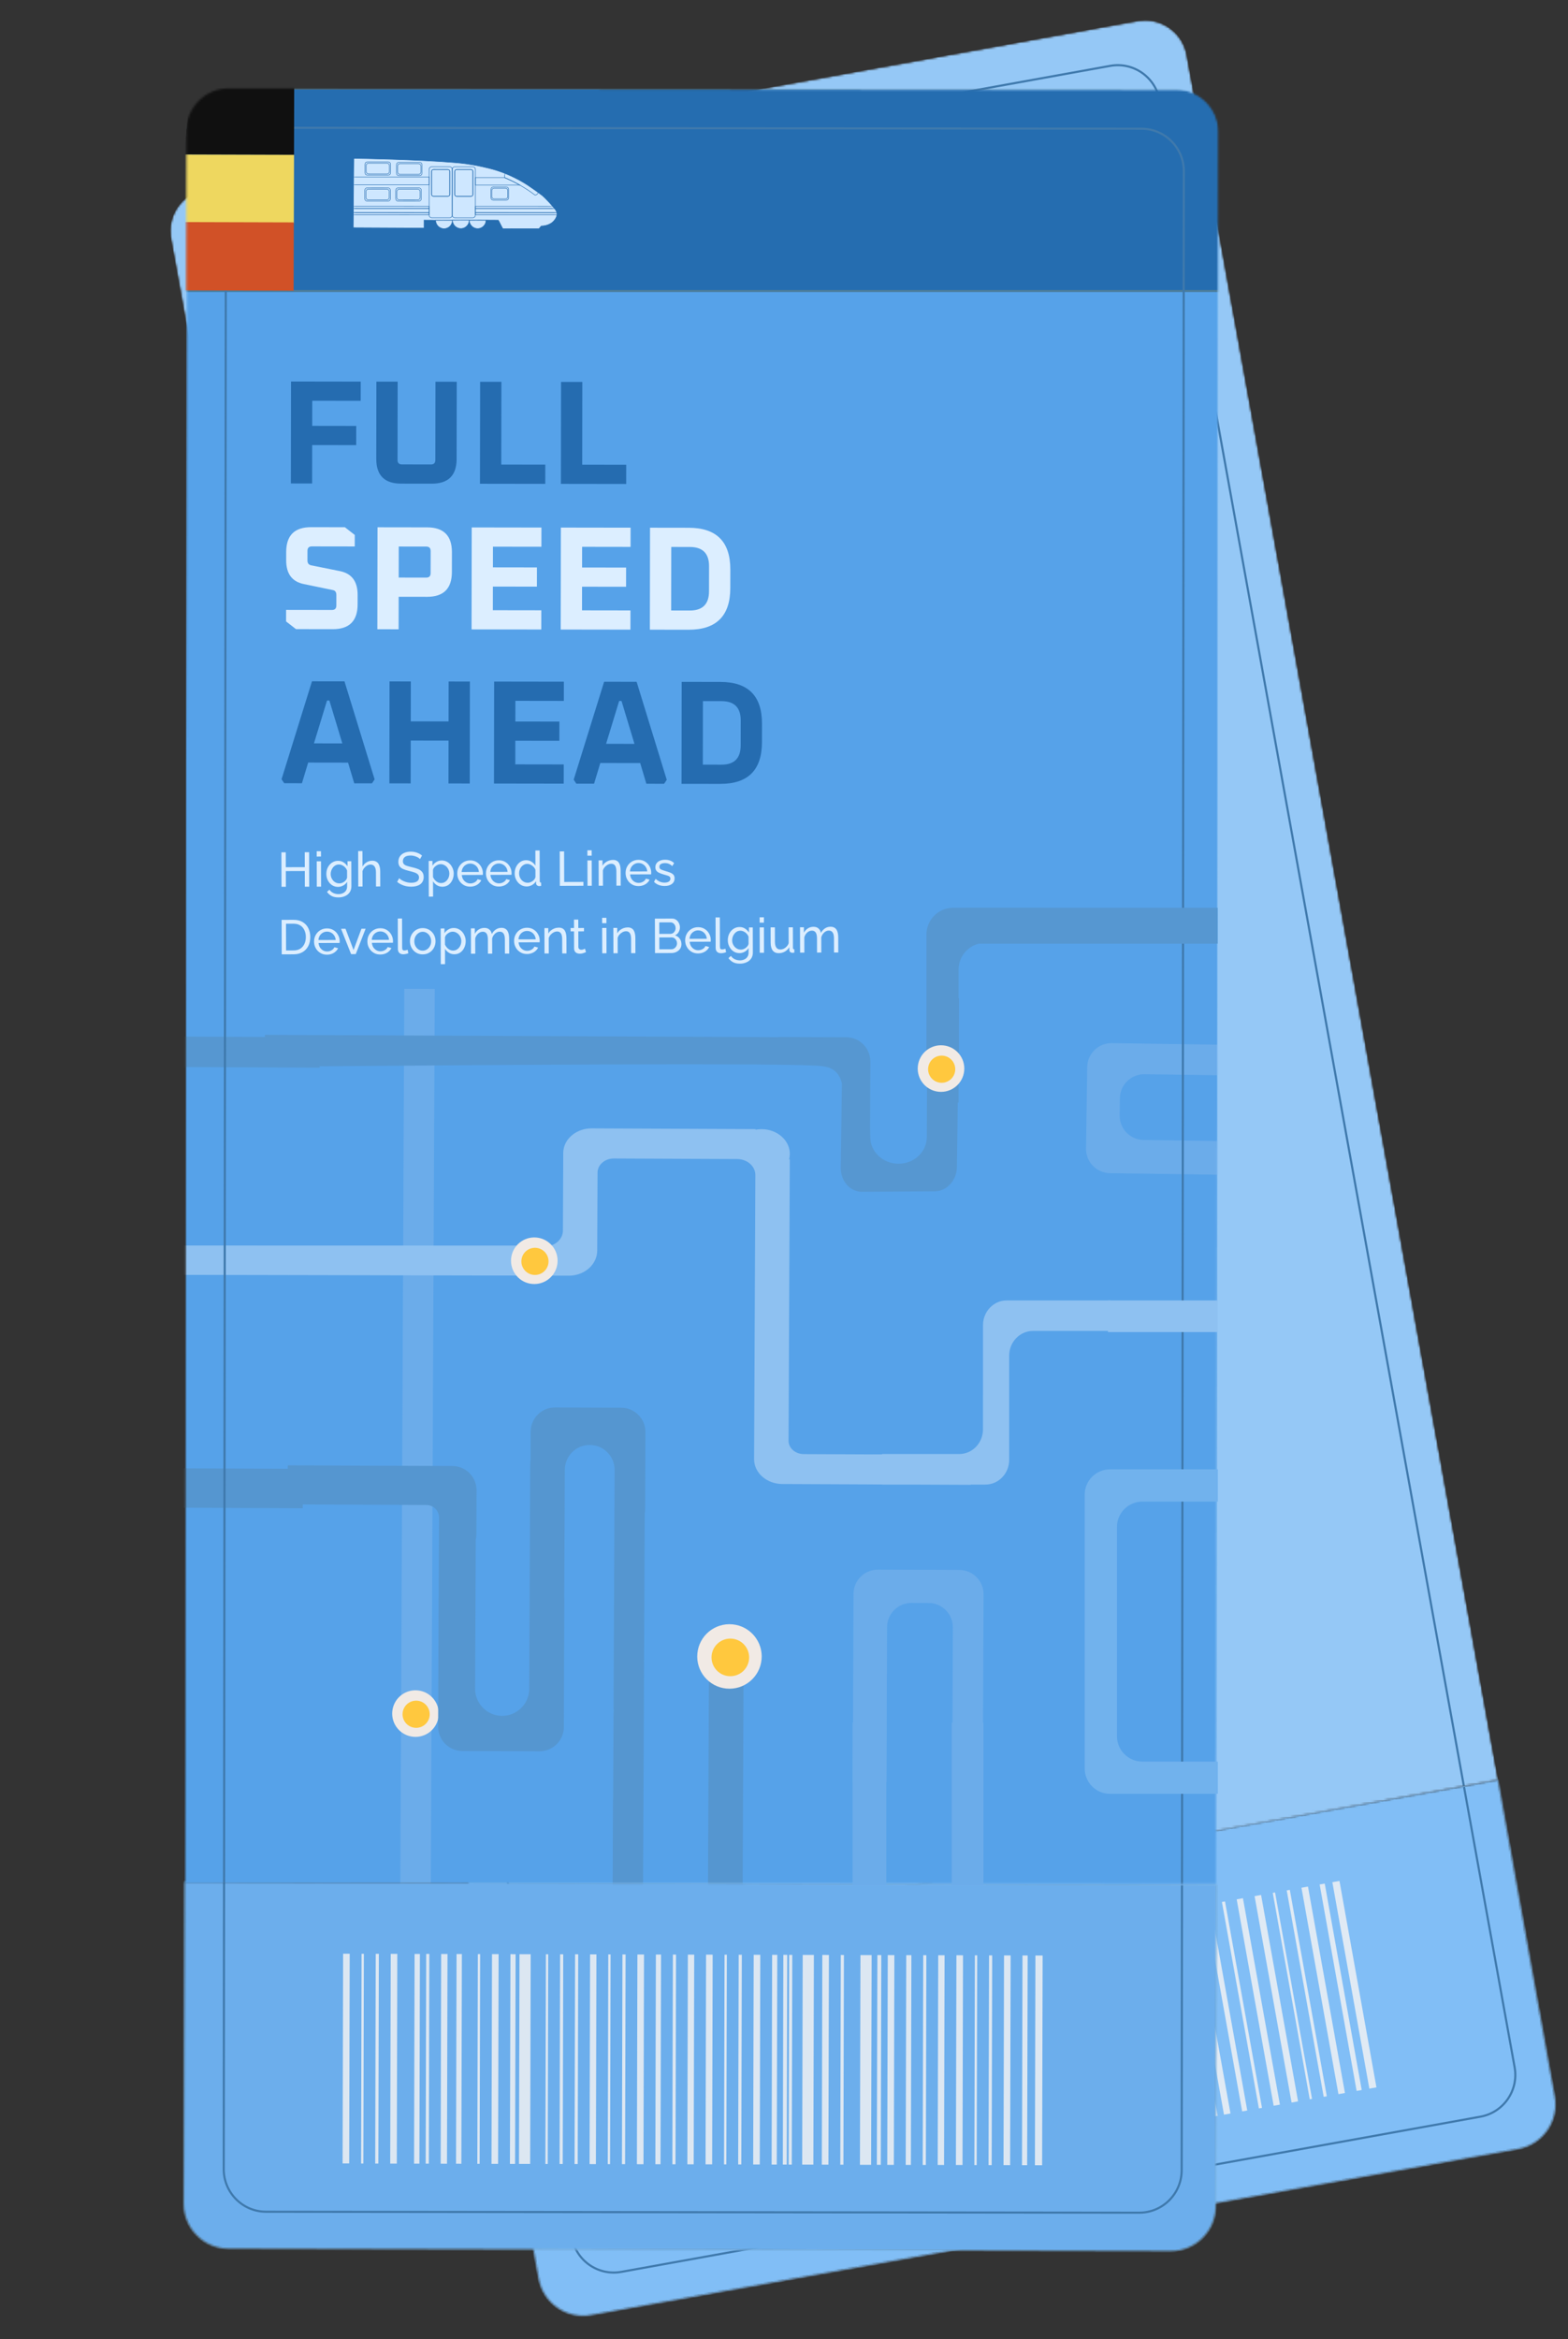 <svg width="743" height="1108" viewBox="0 0 743 1108" fill="none" xmlns="http://www.w3.org/2000/svg">
<rect x="0" y="0" width="743" height="1108" fill="#333333" stroke="none"/>
<g clip-path="url(#clip0_358_1136)">
<mask id="mask0_358_1136" style="mask-type:luminance" maskUnits="userSpaceOnUse" x="228" y="843" width="510" height="254">
<path d="M709.833 843.064L736.721 993.108C738.809 1004.75 731.06 1015.87 719.412 1017.96L280.072 1096.63C268.424 1098.72 257.292 1090.97 255.213 1079.33L228.326 929.299L709.833 843.064Z" fill="white"/>
</mask>
<g mask="url(#mask0_358_1136)">
<path d="M709.833 843.064L736.721 993.108C738.809 1004.75 731.06 1015.87 719.412 1017.96L280.072 1096.63C268.424 1098.72 257.292 1090.97 255.213 1079.33L228.326 929.299L709.833 843.064Z" fill="#81BEF6" stroke="#4B7C9B" stroke-miterlimit="10"/>
<g opacity="0.8">
<path d="M575.153 1002.56L576.99 1002.23L559.472 904.455L557.634 904.783L575.153 1002.56Z" fill="#F7F5F4"/>
<path d="M567.259 1003.99L572.475 1003.05L554.956 905.269L549.74 906.208L567.259 1003.99Z" fill="#F7F5F4"/>
<path d="M540.313 1008.79L545.529 1007.85L528.011 910.084L522.795 911.022L540.313 1008.79Z" fill="#F7F5F4"/>
<path d="M531.278 1010.41L533.115 1010.07L515.597 912.302L513.759 912.631L531.278 1010.41Z" fill="#F7F5F4"/>
<path d="M408.219 1032.45L413.435 1031.51L395.917 933.743L390.701 934.682L408.22 1032.46L408.219 1032.45Z" fill="#F7F5F4"/>
<path d="M378.852 1037.71L381.343 1037.27L363.824 939.49L361.334 939.938L378.852 1037.71Z" fill="#F7F5F4"/>
<path d="M359.282 1041.23L361.771 1040.78L344.253 943.006L341.764 943.455L359.283 1041.24L359.282 1041.23Z" fill="#F7F5F4"/>
<path d="M642.838 990.448L645.249 990.017L627.73 892.236L625.319 892.667L642.838 990.448Z" fill="#F7F5F4"/>
<path d="M634.221 991.98L637.303 991.427L619.785 893.646L616.702 894.199L634.221 991.98Z" fill="#F7F5F4"/>
<path d="M627.238 993.251L628.71 992.985L611.191 895.205L609.719 895.47L627.238 993.251Z" fill="#F7F5F4"/>
<path d="M620.623 994.418L621.71 994.218L604.191 896.437L603.104 896.627L620.622 994.408L620.623 994.418Z" fill="#F7F5F4"/>
<path d="M612.01 995.959L615.093 995.406L597.574 897.625L594.491 898.179L612.01 995.959Z" fill="#F7F5F4"/>
<path d="M603.527 997.478L606.491 996.946L588.972 899.166L586.008 899.698L603.527 997.478Z" fill="#F7F5F4"/>
<path d="M596.527 998.741L597.999 998.476L580.48 900.695L579.008 900.96L596.527 998.741Z" fill="#F7F5F4"/>
<path d="M588.604 1000.16L591.014 999.727L573.495 901.946L571.085 902.377L588.604 1000.16Z" fill="#F7F5F4"/>
<path d="M579.988 1001.7L583.069 1001.14L565.55 903.356L562.468 903.909L579.987 1001.69L579.988 1001.7Z" fill="#F7F5F4"/>
<path d="M558.074 1005.62L559.546 1005.36L542.027 907.576L540.555 907.841L558.074 1005.62Z" fill="#F7F5F4"/>
<path d="M549.471 1007.16L552.553 1006.61L535.035 908.828L531.952 909.381L549.471 1007.16Z" fill="#F7F5F4"/>
<path d="M533.988 1009.93L535.46 1009.67L517.941 911.887L516.469 912.152L533.988 1009.93Z" fill="#F7F5F4"/>
<path d="M526.057 1011.36L528.468 1010.93L510.949 913.15L508.538 913.581L526.057 1011.36Z" fill="#F7F5F4"/>
<path d="M517.448 1012.9L520.53 1012.34L503.011 914.558L499.929 915.111L517.448 1012.89L517.448 1012.9Z" fill="#F7F5F4"/>
<path d="M510.456 1014.15L511.928 1013.89L494.41 916.109L492.938 916.374L510.456 1014.15Z" fill="#F7F5F4"/>
<path d="M503.858 1015.33L504.944 1015.13L487.425 917.35L486.339 917.55L503.859 1015.34L503.858 1015.33Z" fill="#F7F5F4"/>
<path d="M495.238 1016.88L498.319 1016.32L480.8 918.538L477.718 919.091L495.237 1016.87L495.238 1016.88Z" fill="#F7F5F4"/>
<path d="M486.754 1018.39L489.718 1017.86L472.199 920.078L469.235 920.61L486.754 1018.39Z" fill="#F7F5F4"/>
<path d="M479.761 1019.64L481.233 1019.38L463.714 921.597L462.242 921.862L479.761 1019.64Z" fill="#F7F5F4"/>
<path d="M471.838 1021.06L474.249 1020.63L456.73 922.849L454.319 923.281L471.838 1021.06Z" fill="#F7F5F4"/>
<path d="M463.221 1022.61L466.303 1022.06L448.785 924.278L445.702 924.831L463.221 1022.61Z" fill="#F7F5F4"/>
<path d="M456.238 1023.85L457.71 1023.59L440.191 925.807L438.719 926.072L456.238 1023.85Z" fill="#F7F5F4"/>
<path d="M449.623 1025.04L450.711 1024.85L433.191 927.06L432.105 927.26L449.623 1025.04Z" fill="#F7F5F4"/>
<path d="M441.136 1026.56L444.1 1026.03L426.581 928.247L423.618 928.779L441.136 1026.56Z" fill="#F7F5F4"/>
<path d="M434.145 1027.81L435.617 1027.55L418.097 929.756L416.625 930.021L434.145 1027.81Z" fill="#F7F5F4"/>
<path d="M427.152 1029.06L428.624 1028.8L411.105 931.018L409.633 931.283L427.152 1029.06Z" fill="#F7F5F4"/>
<path d="M420.537 1030.25L421.624 1030.06L404.105 932.281L403.018 932.471L420.537 1030.25Z" fill="#F7F5F4"/>
<path d="M404.002 1033.22L406.413 1032.79L388.894 935.007L386.483 935.439L404.002 1033.22Z" fill="#F7F5F4"/>
<path d="M395.394 1034.76L398.475 1034.2L380.956 936.417L377.874 936.97L395.393 1034.75L395.394 1034.76Z" fill="#F7F5F4"/>
<path d="M388.787 1035.95L389.874 1035.75L372.355 937.966L371.269 938.166L388.787 1035.95Z" fill="#F7F5F4"/>
<path d="M371.683 1039L374.647 1038.47L357.128 940.685L354.164 941.217L371.683 1039Z" fill="#F7F5F4"/>
<path d="M364.699 1040.25L366.171 1039.98L348.652 942.203L347.18 942.468L364.699 1040.25Z" fill="#F7F5F4"/>
<path d="M348.159 1043.22L351.241 1042.65L333.722 944.874L330.64 945.427L348.159 1043.21L348.159 1043.22Z" fill="#F7F5F4"/>
<path d="M341.167 1044.47L342.639 1044.21L325.12 946.424L323.649 946.69L341.167 1044.47Z" fill="#F7F5F4"/>
<path d="M334.552 1045.66L335.639 1045.47L318.121 947.686L317.034 947.886L334.553 1045.67L334.552 1045.66Z" fill="#F7F5F4"/>
<path d="M325.948 1047.19L329.03 1046.62L311.511 948.843L308.429 949.396L325.948 1047.18L325.948 1047.19Z" fill="#F7F5F4"/>
<path d="M648.864 989.365L652.233 988.766L634.714 890.985L631.345 891.584L648.864 989.365Z" fill="#F7F5F4"/>
</g>
<path d="M717.72 979.29L549.449 47.421C547.475 36.491 537.015 29.231 526.085 31.204L118.969 104.719C108.04 106.693 100.779 117.153 102.753 128.083L271.025 1059.95C272.998 1070.88 283.459 1078.14 294.388 1076.17L701.504 1002.65C712.434 1000.68 719.694 990.22 717.72 979.29Z" stroke="#3F79AC"/>
<path d="M709.833 843.064L736.721 993.108C738.809 1004.75 731.06 1015.87 719.412 1017.96L280.072 1096.63C268.424 1098.72 257.292 1090.97 255.213 1079.33L228.326 929.299L709.833 843.064Z" stroke="#81BEF6" stroke-miterlimit="10"/>
</g>
<mask id="mask1_358_1136" style="mask-type:luminance" maskUnits="userSpaceOnUse" x="80" y="9" width="630" height="922">
<path d="M562.386 26.133L709.931 843.218L228.536 930.146L80.992 113.06C79.019 102.137 86.285 91.669 97.208 89.697L539.023 9.916C549.946 7.944 560.414 15.209 562.386 26.133Z" fill="white"/>
</mask>
<g mask="url(#mask1_358_1136)">
<mask id="mask2_358_1136" style="mask-type:luminance" maskUnits="userSpaceOnUse" x="80" y="9" width="630" height="922">
<path d="M562.386 26.133L709.931 843.218L228.536 930.146L80.992 113.06C79.019 102.137 86.285 91.669 97.208 89.697L539.023 9.916C549.946 7.944 560.414 15.209 562.386 26.133Z" fill="white"/>
</mask>
<g mask="url(#mask2_358_1136)">
<path d="M562.386 26.133L709.931 843.218L228.536 930.146L80.992 113.06C79.019 102.137 86.285 91.669 97.208 89.697L539.023 9.916C549.946 7.944 560.414 15.209 562.386 26.133Z" fill="#95C8F6"/>
<path d="M694.585 851.205L549.441 47.415C547.467 36.485 537.007 29.225 526.077 31.199L118.961 104.713C108.032 106.687 100.771 117.147 102.745 128.077L247.889 931.867C249.863 942.797 260.323 950.057 271.253 948.084L678.369 874.569C689.298 872.595 696.559 862.135 694.585 851.205Z" stroke="#3F79AC"/>
</g>
</g>
</g>
<g clip-path="url(#clip1_358_1136)">
<mask id="mask3_358_1136" style="mask-type:luminance" maskUnits="userSpaceOnUse" x="87" y="891" width="490" height="176">
<path d="M576.533 892.59L576.165 1045.03C576.14 1056.86 566.527 1066.42 554.693 1066.39L108.366 1065.26C96.532 1065.23 86.964 1055.62 86.999 1043.8L87.365 891.373L576.533 892.59Z" fill="white"/>
</mask>
<g mask="url(#mask3_358_1136)">
<path d="M576.533 892.59L576.165 1045.03C576.14 1056.86 566.527 1066.42 554.693 1066.39L108.366 1065.26C96.532 1065.23 86.964 1055.62 86.999 1043.8L87.365 891.373L576.533 892.59Z" fill="#6CAEEC" stroke="#4B7C9B" stroke-miterlimit="10"/>
<g opacity="0.8">
<path d="M415.501 1025.46L417.369 1025.45L417.611 926.123L415.744 926.118L415.501 1025.46Z" fill="#F7F5F4"/>
<path d="M407.482 1025.45L412.782 1025.45L413.025 926.117L407.725 926.109L407.482 1025.45Z" fill="#F7F5F4"/>
<path d="M380.116 1025.36L385.416 1025.37L385.658 926.038L380.358 926.03L380.116 1025.36Z" fill="#F7F5F4"/>
<path d="M370.939 1025.34L372.807 1025.33L373.048 926.003L371.181 925.998L370.939 1025.34Z" fill="#F7F5F4"/>
<path d="M245.921 1025.02L251.221 1025.03L251.462 925.704L246.162 925.695L245.92 1025.03L245.921 1025.02Z" fill="#F7F5F4"/>
<path d="M216.09 1024.94L218.618 1024.96L218.861 925.621L216.331 925.617L216.09 1024.94Z" fill="#F7F5F4"/>
<path d="M196.207 1024.91L198.736 1024.91L198.978 925.584L196.448 925.58L196.206 1024.92L196.207 1024.91Z" fill="#F7F5F4"/>
<path d="M484.271 1025.63L486.72 1025.64L486.962 926.304L484.513 926.297L484.271 1025.63Z" fill="#F7F5F4"/>
<path d="M475.518 1025.6L478.65 1025.61L478.892 926.27L475.76 926.264L475.518 1025.6Z" fill="#F7F5F4"/>
<path d="M468.42 1025.59L469.915 1025.6L470.157 926.259L468.662 926.257L468.42 1025.59Z" fill="#F7F5F4"/>
<path d="M461.709 1025.57L462.814 1025.57L463.056 926.23L461.952 926.223L461.71 1025.56L461.709 1025.57Z" fill="#F7F5F4"/>
<path d="M452.955 1025.54L456.087 1025.54L456.329 926.206L453.198 926.199L452.955 1025.54Z" fill="#F7F5F4"/>
<path d="M444.334 1025.52L447.345 1025.53L447.587 926.192L444.576 926.186L444.334 1025.52Z" fill="#F7F5F4"/>
<path d="M437.224 1025.52L438.72 1025.52L438.962 926.181L437.467 926.178L437.224 1025.52Z" fill="#F7F5F4"/>
<path d="M429.177 1025.49L431.626 1025.5L431.868 926.163L429.419 926.156L429.177 1025.49Z" fill="#F7F5F4"/>
<path d="M420.423 1025.47L423.556 1025.47L423.798 926.13L420.666 926.123L420.424 1025.46L420.423 1025.47Z" fill="#F7F5F4"/>
<path d="M398.162 1025.4L399.657 1025.4L399.9 926.067L398.404 926.065L398.162 1025.4Z" fill="#F7F5F4"/>
<path d="M389.416 1025.38L392.548 1025.39L392.79 926.049L389.659 926.042L389.416 1025.38Z" fill="#F7F5F4"/>
<path d="M373.693 1025.35L375.189 1025.35L375.431 926.014L373.935 926.011L373.693 1025.35Z" fill="#F7F5F4"/>
<path d="M365.63 1025.34L368.079 1025.34L368.322 926.005L365.873 925.998L365.63 1025.34Z" fill="#F7F5F4"/>
<path d="M356.892 1025.31L360.025 1025.31L360.267 925.973L357.135 925.966L356.893 1025.3L356.892 1025.31Z" fill="#F7F5F4"/>
<path d="M349.779 1025.29L351.275 1025.29L351.517 925.95L350.021 925.948L349.779 1025.29Z" fill="#F7F5F4"/>
<path d="M343.076 1025.27L344.181 1025.27L344.423 925.933L343.319 925.935L343.075 1025.28L343.076 1025.27Z" fill="#F7F5F4"/>
<path d="M334.322 1025.25L337.454 1025.25L337.697 925.908L334.565 925.901L334.323 1025.24L334.322 1025.25Z" fill="#F7F5F4"/>
<path d="M325.701 1025.23L328.712 1025.23L328.954 925.894L325.943 925.888L325.701 1025.23Z" fill="#F7F5F4"/>
<path d="M318.599 1025.21L320.095 1025.21L320.337 925.873L318.842 925.871L318.599 1025.21Z" fill="#F7F5F4"/>
<path d="M310.544 1025.19L312.993 1025.19L313.236 925.855L310.787 925.849L310.544 1025.19Z" fill="#F7F5F4"/>
<path d="M301.791 1025.17L304.923 1025.18L305.165 925.842L302.034 925.835L301.791 1025.17Z" fill="#F7F5F4"/>
<path d="M294.701 1025.14L296.196 1025.15L296.439 925.81L294.943 925.807L294.701 1025.14Z" fill="#F7F5F4"/>
<path d="M287.983 1025.13L289.086 1025.14L289.329 925.792L288.225 925.794L287.983 1025.13Z" fill="#F7F5F4"/>
<path d="M279.365 1025.11L282.376 1025.12L282.618 925.778L279.607 925.772L279.365 1025.11Z" fill="#F7F5F4"/>
<path d="M272.255 1025.09L273.75 1025.09L273.993 925.746L272.498 925.744L272.255 1025.09Z" fill="#F7F5F4"/>
<path d="M265.154 1025.07L266.65 1025.07L266.892 925.737L265.396 925.735L265.154 1025.07Z" fill="#F7F5F4"/>
<path d="M258.437 1025.06L259.54 1025.07L259.783 925.729L258.679 925.722L258.437 1025.06Z" fill="#F7F5F4"/>
<path d="M241.63 1025.02L244.079 1025.03L244.322 925.692L241.873 925.686L241.63 1025.02Z" fill="#F7F5F4"/>
<path d="M232.892 1025L236.025 1025L236.267 925.66L233.135 925.653L232.893 1024.99L232.892 1025Z" fill="#F7F5F4"/>
<path d="M226.178 1024.99L227.282 1024.98L227.525 925.647L226.42 925.65L226.178 1024.99Z" fill="#F7F5F4"/>
<path d="M208.802 1024.93L211.814 1024.94L212.056 925.6L209.045 925.593L208.802 1024.93Z" fill="#F7F5F4"/>
<path d="M201.709 1024.9L203.204 1024.91L203.447 925.568L201.951 925.566L201.709 1024.9Z" fill="#F7F5F4"/>
<path d="M184.9 1024.88L188.032 1024.88L188.275 925.538L185.143 925.531L184.901 1024.87L184.9 1024.88Z" fill="#F7F5F4"/>
<path d="M177.795 1024.86L179.29 1024.86L179.532 925.524L178.037 925.522L177.795 1024.86Z" fill="#F7F5F4"/>
<path d="M171.085 1024.84L172.189 1024.84L172.431 925.507L171.326 925.509L171.084 1024.85L171.085 1024.84Z" fill="#F7F5F4"/>
<path d="M162.337 1024.81L165.47 1024.81L165.712 925.473L162.581 925.466L162.338 1024.8L162.337 1024.81Z" fill="#F7F5F4"/>
<path d="M490.391 1025.65L493.814 1025.66L494.056 926.321L490.634 926.309L490.391 1025.65Z" fill="#F7F5F4"/>
</g>
<path d="M559.938 1028.04L560.955 81.1C560.967 69.994 551.973 60.981 540.867 60.969L127.167 60.524C116.06 60.513 107.047 69.506 107.035 80.613L106.018 1027.55C106.006 1038.66 115 1047.67 126.107 1047.68L539.807 1048.13C550.913 1048.14 559.926 1039.15 559.938 1028.04Z" stroke="#3F79AC"/>
<path d="M576.533 892.59L576.165 1045.03C576.14 1056.86 566.527 1066.42 554.693 1066.39L108.366 1065.26C96.532 1065.23 86.964 1055.62 86.999 1043.8L87.365 891.373L576.533 892.59Z" stroke="#72ACDD" stroke-miterlimit="10"/>
</g>
<mask id="mask4_358_1136" style="mask-type:luminance" maskUnits="userSpaceOnUse" x="87" y="41" width="491" height="852">
<path d="M577.494 62.459L576.602 892.758L87.423 892.233L88.314 61.933C88.326 50.833 97.346 41.833 108.446 41.845L557.406 42.327C568.506 42.339 577.506 51.359 577.494 62.459Z" fill="white"/>
</mask>
<g mask="url(#mask4_358_1136)">
<mask id="mask5_358_1136" style="mask-type:luminance" maskUnits="userSpaceOnUse" x="87" y="41" width="491" height="852">
<path d="M577.494 62.459L576.602 892.758L87.423 892.233L88.314 61.933C88.326 50.833 97.346 41.833 108.446 41.845L557.406 42.327C568.506 42.339 577.506 51.359 577.494 62.459Z" fill="white"/>
</mask>
<g mask="url(#mask5_358_1136)">
<path d="M577.494 62.459L576.602 892.758L87.423 892.233L88.314 61.933C88.326 50.833 97.346 41.833 108.446 41.845L557.406 42.327C568.506 42.339 577.506 51.359 577.494 62.459Z" fill="#56A2E9"/>
<path d="M189.451 950.891L203.883 950.955L206.009 468.447L191.578 468.383L189.451 950.891Z" fill="#6BACEA"/>
<path d="M439.247 507.988L454.266 508.054L454.421 472.843L439.402 472.777L439.247 507.988Z" fill="#5697D1"/>
<path d="M82.244 505.429L151.438 505.734L151.501 491.303L82.308 490.998L82.244 505.429Z" fill="#5697D1"/>
<path d="M197.919 800.724C191.85 800.148 186.464 804.6 185.888 810.669C185.312 816.737 189.764 822.123 195.833 822.699C201.901 823.275 207.287 818.823 207.863 812.755C208.439 806.686 203.987 801.3 197.919 800.724Z" fill="#F1EAE5"/>
<path d="M197.795 805.618C194.257 805.282 191.117 807.878 190.781 811.416C190.446 814.953 193.041 818.093 196.579 818.429C200.117 818.765 203.257 816.169 203.592 812.632C203.928 809.094 201.333 805.954 197.795 805.618Z" fill="#FFC83E"/>
<path d="M422.471 703.188L422.529 688.977L380.829 688.794C376.863 688.774 373.653 685.956 373.664 682.489L374.253 549.139L373.945 549.139C374.147 548.33 374.255 547.492 374.26 546.635C374.285 540.175 368.303 534.906 360.89 534.867C359.898 534.86 358.946 534.952 358.014 535.124L358.011 534.854L280.37 534.506C273.611 534.481 267.998 538.812 267.036 544.481C266.947 545.021 266.893 545.585 266.897 546.153L266.737 582.943C266.723 586.236 264.281 589.028 260.893 590.026L80.947 589.982L80.862 603.886L269.519 604.272C270.742 604.283 271.92 604.144 273.034 603.874C278.66 602.549 282.824 598.051 282.978 592.681C282.986 592.595 282.994 592.51 282.992 592.423L283.152 555.431C283.166 551.734 286.617 548.757 290.854 548.774L349.325 549.036C354.091 549.055 357.94 552.445 357.922 556.595L357.33 691.197C357.304 697.658 363.286 702.926 370.7 702.965L422.46 703.197L422.471 703.188Z" fill="#8EC1F1"/>
<path d="M413.488 703.104L477.555 703.387L477.617 689.255L413.55 688.972L413.488 703.104Z" fill="#8EC1F1"/>
<path d="M81.189 714.175L143.445 714.449L143.528 695.779L81.272 695.505L81.189 714.175Z" fill="#5596D0"/>
<path d="M254.223 586.21C248.155 585.634 242.769 590.087 242.193 596.155C241.617 602.223 246.069 607.61 252.137 608.186C258.206 608.762 263.592 604.309 264.168 598.241C264.744 592.173 260.292 586.786 254.223 586.21Z" fill="#F1EAE5"/>
<path d="M254.1 591.096C250.562 590.76 247.422 593.355 247.086 596.893C246.75 600.431 249.346 603.571 252.884 603.907C256.421 604.242 259.561 601.647 259.897 598.109C260.233 594.572 257.637 591.431 254.1 591.096Z" fill="#FFC83E"/>
<path d="M404.447 754.983L404.094 844.038C404.094 844.038 404.097 844.106 404.094 844.144L420.058 844.205L420.346 770.748C420.371 764.393 425.539 759.268 431.894 759.294L440.05 759.317C446.405 759.342 451.529 764.519 451.504 770.874L451.225 844.331L465.707 844.387C465.707 844.387 465.704 844.319 465.707 844.281L466.061 755.216C466.086 748.862 460.952 743.693 454.597 743.668L415.996 743.519C409.641 743.494 404.472 748.629 404.447 754.983Z" fill="#6BACEA"/>
<path d="M525.971 555.734L615.017 557.011C615.017 557.011 615.084 557.009 615.123 557.013L615.349 541.05L541.9 540C535.545 539.908 530.474 534.688 530.565 528.334L530.673 520.178C530.764 513.824 535.994 508.754 542.349 508.845L615.799 509.885L616.005 495.405C616.005 495.405 615.937 495.408 615.899 495.404L526.843 494.126C520.489 494.035 515.267 499.115 515.176 505.47L514.627 544.067C514.536 550.422 519.616 555.643 525.971 555.734Z" fill="#6BACEA"/>
<path d="M136.363 694.112L182.433 694.324C182.491 694.32 182.54 694.315 182.597 694.32C182.733 694.314 182.859 694.307 182.993 694.31L214.364 694.427C220.719 694.452 225.844 699.62 225.818 705.975L225.739 726.802C225.734 727.668 225.635 728.506 225.452 729.317L225.45 729.336L225.377 745.839L225.131 799.871C225.112 803.424 226.539 806.651 228.842 808.979C231.153 811.318 234.358 812.768 237.891 812.786C244.978 812.813 250.743 807.08 250.77 799.993L251.017 745.942L251.246 694.114C251.25 693.16 251.3 692.231 251.407 691.307L251.46 678.164C251.485 671.809 256.654 666.674 263.009 666.7L294.378 666.826C300.724 666.851 305.858 672.019 305.833 678.374L305.695 714.934C305.688 715.618 305.634 716.287 305.505 716.939L305.501 716.977C305.501 716.977 305.5 716.987 305.499 716.996L305.187 785.837C305.187 786.241 305.189 786.627 305.152 787.018C305.162 787.019 305.173 787.001 305.19 787.022L304.948 841.527L304.708 894.288C304.689 898.544 306.394 902.404 309.172 905.201C311.94 908.007 315.78 909.759 320.026 909.776C328.519 909.812 335.442 902.937 335.479 894.425L335.712 841.644L335.957 787.515L352.363 787.589L352.079 853.186L352.077 853.215L351.844 913.808C351.819 920.163 346.641 925.297 340.286 925.271L321.202 925.194L320.759 925.2L301.685 925.123C295.33 925.098 290.205 919.93 290.23 913.575L290.463 852.972C290.466 852.539 290.487 852.117 290.536 851.698L290.712 813.013C290.712 811.895 290.778 810.794 290.9 809.707C290.849 809.741 290.789 809.764 290.728 809.797L291.094 726.388L291.229 696.348C291.261 689.821 285.997 684.495 279.489 684.465C272.97 684.444 267.663 689.71 267.641 696.238L267.505 726.287L267.363 756.394C267.363 756.394 267.367 756.452 267.365 756.48C267.4 756.821 267.416 757.16 267.412 757.506L267.179 818.099C267.154 824.454 261.976 829.588 255.621 829.562L219.061 829.425C212.706 829.399 207.581 824.232 207.606 817.877L207.839 757.274C207.845 757.014 207.849 756.764 207.873 756.516C207.868 756.468 207.872 756.42 207.877 756.372L207.96 738.243L208.043 718.9C208.057 715.607 205.403 712.927 202.119 712.914L171.406 712.773L136.273 712.617L136.354 694.111L136.363 694.112Z" fill="#5596D0"/>
<path d="M125.548 490.202L283.574 490.908L288.86 490.928L368.254 491.279C368.604 491.235 368.954 491.21 369.31 491.206L400.951 491.32L400.961 491.32C407.315 491.346 412.439 496.523 412.414 502.878L412.284 534.382C412.325 535.783 412.356 537.182 412.387 538.582C412.365 542.057 413.847 545.222 416.268 547.513C418.68 549.813 422.022 551.238 425.719 551.252C433.007 551.289 438.969 545.815 439.163 538.995C439.173 538.899 439.172 538.803 439.172 538.697L439.38 491.452L453.891 491.509L454.248 491.505C454.248 491.505 454.241 491.572 454.257 491.612C454.267 491.805 454.258 492.007 454.259 492.199L453.709 532.689L453.444 552.737C453.351 559.095 448.679 564.268 443.002 564.316L408.515 564.549C402.838 564.588 398.315 559.477 398.407 553.129L398.436 550.897L398.869 519.142L398.946 513.254C398.71 512.192 398.37 511.206 397.916 510.305C397.366 509.194 396.641 508.21 395.688 507.387C395.066 506.847 394.403 506.418 393.674 506.079C392.014 505.305 390.001 504.998 387.311 504.82C382.754 504.532 372.283 504.337 358.027 504.236C356.574 504.224 355.082 504.217 353.551 504.206C285.12 503.846 142.35 505.176 125.478 505.346L125.548 490.202Z" fill="#5697D1"/>
<path d="M347.102 769.443C338.703 768.646 331.249 774.808 330.451 783.207C329.654 791.605 335.816 799.06 344.215 799.857C352.613 800.655 360.068 794.492 360.865 786.094C361.663 777.695 355.5 770.24 347.102 769.443Z" fill="#F1EAE5"/>
<path d="M346.108 776.188C341.188 776.167 337.182 780.137 337.16 785.057C337.139 789.977 341.11 793.983 346.029 794.005C350.949 794.026 354.955 790.056 354.977 785.136C354.998 780.216 351.028 776.21 346.108 776.188Z" fill="#FFC83E"/>
<path d="M-94.531 42H735.769V137.84H-114.641V57.919C-114.641 49.132 -105.631 42 -94.531 42Z" fill="#256DB0" stroke="#4B7C9B" stroke-miterlimit="10"/>
<path d="M560.086 897.895L560.963 81.105C560.975 69.999 551.981 60.985 540.874 60.974L127.175 60.529C116.068 60.517 107.055 69.511 107.043 80.618L106.166 897.407C106.154 908.514 115.148 917.527 126.254 917.539L539.954 917.983C551.061 917.995 560.074 909.001 560.086 897.895Z" stroke="#3F79AC"/>
</g>
<path d="M103.785 40.936L139.387 41.038C139.387 41.038 139.411 41.047 139.411 41.062L139.318 73.349C139.318 73.349 139.31 73.373 139.294 73.373L87.744 73.225C87.744 73.225 87.72 73.217 87.72 73.201L87.767 56.863C87.792 48.048 94.97 40.911 103.785 40.936Z" fill="#101010"/>
<path d="M139.325 73.359L87.727 73.211L87.634 105.545L139.232 105.693L139.325 73.359Z" fill="#EED75F"/>
<path d="M139.223 105.346L87.625 105.198L87.532 137.533L139.131 137.681L139.223 105.346Z" fill="#D15127"/>
</g>
<path d="M146.473 403.692L146.527 420.022L144.457 420.029L144.432 412.6L135.439 412.63L135.464 420.059L133.394 420.066L133.34 403.736L135.41 403.729L135.433 410.79L144.426 410.76L144.403 403.699L146.473 403.692ZM150.12 420.01L150.08 408.004L152.104 407.997L152.144 420.003L150.12 420.01ZM150.073 405.75L150.064 403.22L152.088 403.213L152.096 405.743L150.073 405.75ZM160.205 420.114C159.392 420.117 158.641 419.959 157.95 419.639C157.274 419.304 156.69 418.853 156.197 418.288C155.704 417.707 155.319 417.049 155.04 416.314C154.777 415.579 154.644 414.812 154.642 414.015C154.639 413.172 154.767 412.374 155.025 411.622C155.298 410.869 155.679 410.209 156.168 409.64C156.672 409.056 157.261 408.601 157.935 408.277C158.608 407.937 159.359 407.766 160.187 407.763C161.184 407.76 162.051 408.003 162.788 408.491C163.541 408.979 164.172 409.598 164.681 410.348L164.673 407.956L166.467 407.95L166.506 419.818C166.51 420.952 166.237 421.911 165.688 422.695C165.154 423.479 164.42 424.072 163.486 424.474C162.567 424.891 161.54 425.101 160.406 425.105C159.056 425.109 157.952 424.875 157.091 424.403C156.231 423.93 155.516 423.289 154.946 422.478L156.115 421.439C156.593 422.143 157.208 422.67 157.961 423.02C158.729 423.37 159.542 423.544 160.401 423.541C161.136 423.538 161.811 423.398 162.423 423.12C163.051 422.857 163.548 422.449 163.914 421.896C164.296 421.343 164.485 420.652 164.482 419.824L164.475 417.708C164.033 418.446 163.422 419.03 162.641 419.462C161.876 419.894 161.064 420.112 160.205 420.114ZM160.821 418.456C161.25 418.455 161.664 418.377 162.062 418.222C162.46 418.068 162.827 417.867 163.164 417.621C163.5 417.359 163.783 417.067 164.012 416.744C164.241 416.421 164.393 416.091 164.469 415.753L164.457 412.303C164.241 411.752 163.932 411.27 163.532 410.857C163.132 410.429 162.679 410.101 162.172 409.873C161.665 409.629 161.144 409.508 160.607 409.51C159.994 409.512 159.442 409.644 158.952 409.907C158.478 410.169 158.073 410.523 157.737 410.969C157.401 411.399 157.142 411.883 156.96 412.42C156.777 412.958 156.687 413.502 156.689 414.054C156.691 414.652 156.8 415.219 157.017 415.755C157.233 416.276 157.526 416.742 157.895 417.155C158.265 417.568 158.703 417.888 159.209 418.117C159.716 418.345 160.253 418.458 160.821 418.456ZM180.192 419.91L178.168 419.917L178.146 413.201C178.142 411.974 177.916 411.055 177.47 410.443C177.038 409.831 176.416 409.527 175.604 409.529C175.082 409.531 174.554 409.671 174.018 409.948C173.498 410.226 173.039 410.603 172.642 411.08C172.245 411.541 171.955 412.079 171.773 412.693L171.797 419.938L169.773 419.945L169.717 403.155L171.741 403.148L171.766 410.508C172.238 409.648 172.88 408.971 173.691 408.478C174.517 407.969 175.406 407.713 176.356 407.71C177.077 407.707 177.676 407.836 178.152 408.095C178.643 408.338 179.035 408.69 179.328 409.149C179.621 409.608 179.83 410.144 179.955 410.757C180.095 411.354 180.166 412.013 180.168 412.734L180.192 419.91ZM199.027 406.944C198.842 406.73 198.596 406.524 198.289 406.326C197.981 406.127 197.636 405.952 197.252 405.8C196.868 405.633 196.446 405.504 195.986 405.413C195.541 405.308 195.073 405.255 194.582 405.257C193.325 405.261 192.398 405.502 191.802 405.979C191.205 406.457 190.908 407.109 190.911 407.937C190.913 408.52 191.068 408.979 191.376 409.316C191.683 409.652 192.152 409.927 192.781 410.139C193.426 410.352 194.24 410.571 195.222 410.798C196.357 411.04 197.339 411.335 198.169 411.685C198.998 412.035 199.636 412.508 200.082 413.105C200.529 413.686 200.754 414.467 200.757 415.449C200.76 416.231 200.609 416.913 200.304 417.497C200.015 418.065 199.602 418.542 199.067 418.927C198.531 419.297 197.904 419.575 197.183 419.762C196.463 419.933 195.682 420.02 194.838 420.022C194.01 420.025 193.197 419.943 192.399 419.777C191.617 419.596 190.872 419.338 190.166 419.003C189.459 418.668 188.799 418.248 188.184 417.744L189.167 415.993C189.413 416.253 189.728 416.513 190.112 416.772C190.512 417.016 190.957 417.245 191.449 417.458C191.955 417.671 192.5 417.845 193.084 417.981C193.667 418.102 194.265 418.161 194.878 418.159C196.043 418.155 196.947 417.945 197.59 417.529C198.233 417.098 198.553 416.476 198.55 415.663C198.548 415.05 198.362 414.56 197.993 414.193C197.639 413.826 197.109 413.521 196.403 413.278C195.697 413.035 194.837 412.793 193.824 412.551C192.72 412.278 191.791 411.982 191.039 411.663C190.286 411.328 189.717 410.893 189.332 410.358C188.962 409.822 188.776 409.125 188.773 408.266C188.77 407.224 189.02 406.341 189.523 405.619C190.027 404.897 190.723 404.35 191.611 403.979C192.499 403.608 193.503 403.421 194.622 403.417C195.358 403.415 196.041 403.489 196.67 403.64C197.314 403.791 197.913 404.004 198.466 404.278C199.019 404.552 199.526 404.88 199.987 405.262L199.027 406.944ZM209.636 420.042C208.655 420.045 207.78 419.803 207.012 419.315C206.243 418.827 205.636 418.208 205.188 417.458L205.213 424.726L203.189 424.733L203.132 407.828L204.926 407.822L204.934 410.076C205.407 409.338 206.026 408.746 206.791 408.299C207.556 407.836 208.391 407.603 209.296 407.6C210.124 407.597 210.883 407.764 211.574 408.099C212.266 408.434 212.865 408.892 213.373 409.473C213.881 410.054 214.274 410.719 214.553 411.47C214.846 412.205 214.995 412.979 214.997 413.791C215.001 414.926 214.775 415.969 214.318 416.922C213.876 417.874 213.25 418.635 212.439 419.205C211.629 419.759 210.694 420.039 209.636 420.042ZM209.009 418.296C209.607 418.294 210.144 418.17 210.618 417.923C211.108 417.661 211.521 417.322 211.857 416.907C212.208 416.476 212.475 415.992 212.657 415.455C212.839 414.918 212.929 414.365 212.927 413.798C212.925 413.2 212.816 412.633 212.6 412.097C212.399 411.561 212.106 411.087 211.721 410.674C211.352 410.261 210.914 409.941 210.407 409.712C209.915 409.469 209.378 409.348 208.796 409.35C208.428 409.351 208.044 409.421 207.646 409.561C207.263 409.7 206.896 409.901 206.544 410.162C206.192 410.409 205.894 410.694 205.65 411.016C205.406 411.339 205.246 411.685 205.171 412.053L205.182 415.48C205.414 416 205.722 416.475 206.107 416.903C206.491 417.331 206.937 417.674 207.444 417.933C207.951 418.177 208.473 418.298 209.009 418.296ZM222.816 419.998C221.911 420.001 221.083 419.843 220.331 419.524C219.593 419.189 218.948 418.738 218.394 418.173C217.855 417.592 217.432 416.927 217.122 416.176C216.829 415.426 216.68 414.629 216.677 413.786C216.674 412.651 216.931 411.615 217.449 410.678C217.967 409.741 218.685 408.987 219.604 408.417C220.537 407.846 221.602 407.559 222.798 407.555C224.009 407.551 225.06 407.839 225.952 408.419C226.858 408.983 227.558 409.732 228.052 410.666C228.561 411.584 228.817 412.58 228.821 413.653C228.822 413.807 228.814 413.96 228.8 414.113C228.8 414.251 228.793 414.359 228.778 414.435L218.819 414.469C218.883 415.25 219.1 415.947 219.47 416.559C219.855 417.156 220.347 417.63 220.946 417.981C221.545 418.316 222.19 418.482 222.88 418.48C223.616 418.478 224.305 418.291 224.948 417.921C225.606 417.551 226.057 417.067 226.3 416.468L228.05 416.945C227.791 417.528 227.402 418.051 226.882 418.513C226.378 418.974 225.773 419.337 225.069 419.6C224.38 419.863 223.629 419.996 222.816 419.998ZM218.745 413.066L226.933 413.039C226.869 412.257 226.644 411.568 226.259 410.971C225.874 410.374 225.382 409.908 224.782 409.573C224.183 409.237 223.523 409.071 222.803 409.073C222.097 409.076 221.446 409.246 220.849 409.586C220.253 409.925 219.763 410.394 219.382 410.994C219.016 411.593 218.804 412.284 218.745 413.066ZM236.405 419.953C235.5 419.956 234.672 419.798 233.919 419.478C233.182 419.143 232.537 418.693 231.983 418.128C231.444 417.547 231.02 416.881 230.711 416.131C230.417 415.381 230.269 414.584 230.266 413.74C230.262 412.606 230.52 411.57 231.038 410.633C231.556 409.696 232.274 408.942 233.192 408.372C234.126 407.801 235.191 407.514 236.387 407.51C237.598 407.506 238.649 407.794 239.54 408.374C240.447 408.938 241.147 409.687 241.641 410.621C242.15 411.539 242.406 412.535 242.41 413.608C242.41 413.761 242.403 413.915 242.388 414.068C242.389 414.206 242.382 414.314 242.366 414.39L232.407 414.423C232.471 415.205 232.688 415.902 233.058 416.514C233.444 417.111 233.936 417.585 234.535 417.935C235.134 418.271 235.779 418.437 236.469 418.435C237.205 418.432 237.894 418.246 238.537 417.876C239.195 417.506 239.646 417.021 239.889 416.423L241.639 416.9C241.38 417.483 240.991 418.006 240.471 418.468C239.967 418.929 239.362 419.292 238.658 419.555C237.968 419.818 237.218 419.95 236.405 419.953ZM232.334 413.021L240.522 412.993C240.458 412.212 240.233 411.522 239.848 410.926C239.463 410.329 238.97 409.863 238.371 409.528C237.772 409.192 237.112 409.026 236.392 409.028C235.686 409.03 235.035 409.201 234.438 409.541C233.841 409.88 233.352 410.349 232.971 410.948C232.605 411.548 232.393 412.238 232.334 413.021ZM243.878 413.718C243.874 412.584 244.101 411.548 244.558 410.611C245.03 409.659 245.671 408.898 246.482 408.328C247.308 407.757 248.25 407.471 249.308 407.467C250.274 407.464 251.141 407.714 251.91 408.217C252.678 408.721 253.278 409.332 253.71 410.052L253.686 402.876L255.71 402.869L255.758 417.359C255.759 417.604 255.806 417.788 255.898 417.91C256.006 418.017 256.175 418.078 256.405 418.093L256.41 419.657C256.027 419.719 255.728 419.751 255.513 419.752C255.115 419.753 254.761 419.616 254.454 419.341C254.162 419.066 254.015 418.76 254.014 418.423L254.01 417.411C253.538 418.179 252.903 418.787 252.107 419.234C251.312 419.681 250.484 419.906 249.626 419.909C248.798 419.912 248.03 419.753 247.324 419.434C246.633 419.099 246.026 418.641 245.503 418.06C244.995 417.479 244.594 416.821 244.3 416.086C244.021 415.335 243.881 414.546 243.878 413.718ZM253.728 415.456L253.716 412.007C253.531 411.486 253.23 411.019 252.815 410.606C252.399 410.179 251.931 409.843 251.408 409.599C250.902 409.34 250.395 409.212 249.889 409.213C249.291 409.215 248.747 409.347 248.257 409.61C247.783 409.857 247.37 410.195 247.019 410.626C246.683 411.041 246.424 411.517 246.242 412.054C246.059 412.592 245.969 413.152 245.971 413.734C245.973 414.332 246.075 414.899 246.276 415.435C246.492 415.971 246.785 416.446 247.155 416.858C247.539 417.271 247.977 417.592 248.469 417.82C248.975 418.048 249.52 418.161 250.103 418.16C250.471 418.158 250.846 418.088 251.229 417.949C251.627 417.809 252.002 417.617 252.354 417.37C252.706 417.124 253.004 416.839 253.248 416.516C253.493 416.178 253.652 415.825 253.728 415.456ZM265.284 419.627L265.23 403.297L267.3 403.29L267.348 417.78L276.456 417.75L276.462 419.59L265.284 419.627ZM278.394 419.583L278.354 407.578L280.378 407.571L280.418 419.577L278.394 419.583ZM278.346 405.324L278.338 402.794L280.362 402.787L280.37 405.317L278.346 405.324ZM294.113 419.531L292.089 419.538L292.067 412.822C292.063 411.549 291.86 410.622 291.46 410.041C291.074 409.444 290.483 409.147 289.686 409.15C289.134 409.152 288.582 409.292 288.031 409.569C287.495 409.847 287.014 410.224 286.586 410.701C286.173 411.163 285.876 411.7 285.694 412.314L285.718 419.559L283.694 419.566L283.654 407.56L285.494 407.554L285.503 410.13C285.823 409.561 286.235 409.069 286.74 408.654C287.245 408.238 287.819 407.914 288.462 407.682C289.105 407.45 289.779 407.333 290.485 407.33C291.175 407.328 291.75 407.456 292.211 407.715C292.687 407.959 293.056 408.311 293.319 408.77C293.596 409.214 293.789 409.742 293.899 410.355C294.024 410.968 294.087 411.635 294.089 412.355L294.113 419.531ZM302.574 419.733C301.67 419.736 300.841 419.578 300.089 419.258C299.352 418.923 298.706 418.473 298.152 417.908C297.614 417.327 297.19 416.661 296.881 415.911C296.587 415.161 296.439 414.364 296.436 413.52C296.432 412.386 296.689 411.35 297.207 410.413C297.726 409.476 298.444 408.722 299.362 408.152C300.295 407.581 301.36 407.294 302.556 407.29C303.767 407.286 304.819 407.574 305.71 408.154C306.617 408.718 307.317 409.467 307.81 410.401C308.32 411.319 308.576 412.315 308.579 413.388C308.58 413.541 308.573 413.695 308.558 413.848C308.558 413.986 308.551 414.094 308.536 414.17L298.577 414.203C298.641 414.985 298.858 415.682 299.228 416.294C299.613 416.891 300.106 417.365 300.705 417.715C301.304 418.051 301.948 418.217 302.638 418.215C303.374 418.212 304.064 418.026 304.707 417.656C305.365 417.286 305.815 416.801 306.059 416.202L307.808 416.68C307.55 417.263 307.16 417.786 306.641 418.248C306.136 418.709 305.532 419.072 304.827 419.335C304.138 419.598 303.387 419.73 302.574 419.733ZM298.503 412.801L306.691 412.773C306.627 411.992 306.403 411.302 306.017 410.706C305.632 410.109 305.14 409.643 304.541 409.307C303.942 408.972 303.282 408.806 302.561 408.808C301.856 408.81 301.205 408.981 300.608 409.321C300.011 409.66 299.522 410.129 299.14 410.728C298.774 411.328 298.562 412.018 298.503 412.801ZM314.967 419.692C313.971 419.695 313.035 419.537 312.16 419.218C311.285 418.884 310.532 418.388 309.901 417.731L310.678 416.302C311.37 416.944 312.062 417.402 312.753 417.675C313.443 417.949 314.149 418.085 314.87 418.082C315.698 418.079 316.372 417.924 316.892 417.615C317.413 417.292 317.672 416.823 317.67 416.21C317.668 415.765 317.529 415.436 317.252 415.222C316.991 415.008 316.615 414.833 316.124 414.697C315.632 414.545 315.049 414.379 314.374 414.197C313.545 413.954 312.847 413.696 312.278 413.422C311.71 413.148 311.28 412.804 310.987 412.391C310.694 411.978 310.547 411.457 310.545 410.829C310.542 410.062 310.739 409.417 311.136 408.895C311.533 408.357 312.076 407.948 312.765 407.67C313.47 407.392 314.267 407.251 315.156 407.248C316.045 407.245 316.851 407.381 317.572 407.654C318.294 407.928 318.916 408.332 319.439 408.867L318.524 410.273C318.047 409.784 317.524 409.425 316.956 409.197C316.388 408.954 315.751 408.833 315.046 408.836C314.632 408.837 314.226 408.892 313.828 409.001C313.429 409.094 313.1 409.271 312.84 409.533C312.581 409.779 312.451 410.132 312.453 410.592C312.454 410.976 312.555 411.282 312.755 411.511C312.97 411.725 313.278 411.908 313.677 412.06C314.091 412.212 314.59 412.379 315.174 412.561C316.079 412.819 316.862 413.077 317.522 413.335C318.198 413.594 318.72 413.929 319.089 414.342C319.459 414.755 319.645 415.329 319.647 416.065C319.651 417.2 319.225 418.091 318.368 418.738C317.512 419.369 316.378 419.687 314.967 419.692ZM133.501 452.065L133.446 435.736L139.104 435.717C140.852 435.711 142.31 436.074 143.478 436.806C144.661 437.523 145.546 438.501 146.133 439.741C146.719 440.966 147.015 442.33 147.02 443.832C147.026 445.488 146.709 446.931 146.069 448.16C145.429 449.388 144.52 450.342 143.341 451.021C142.163 451.699 140.769 452.041 139.159 452.047L133.501 452.065ZM144.927 443.839C144.923 442.613 144.69 441.525 144.226 440.576C143.779 439.627 143.124 438.885 142.264 438.351C141.404 437.817 140.352 437.553 139.11 437.557L135.522 437.569L135.564 450.219L139.152 450.207C140.41 450.202 141.467 449.923 142.324 449.368C143.18 448.798 143.83 448.037 144.271 447.085C144.713 446.117 144.931 445.035 144.927 443.839ZM154.956 452.224C154.051 452.227 153.223 452.069 152.47 451.749C151.733 451.414 151.088 450.964 150.534 450.399C149.995 449.818 149.572 449.152 149.262 448.402C148.969 447.652 148.82 446.855 148.817 446.011C148.814 444.877 149.071 443.841 149.589 442.904C150.107 441.967 150.825 441.213 151.744 440.643C152.677 440.072 153.742 439.785 154.938 439.781C156.149 439.777 157.2 440.065 158.092 440.645C158.998 441.209 159.698 441.958 160.192 442.892C160.701 443.81 160.957 444.806 160.961 445.879C160.962 446.032 160.954 446.186 160.94 446.339C160.94 446.477 160.933 446.585 160.918 446.661L150.959 446.694C151.023 447.476 151.24 448.173 151.61 448.785C151.995 449.382 152.487 449.856 153.086 450.206C153.685 450.542 154.33 450.708 155.02 450.706C155.756 450.703 156.445 450.517 157.088 450.147C157.746 449.777 158.197 449.292 158.44 448.694L160.19 449.171C159.931 449.754 159.542 450.277 159.022 450.739C158.518 451.2 157.913 451.563 157.209 451.826C156.52 452.089 155.769 452.221 154.956 452.224ZM150.885 445.292L159.073 445.264C159.009 444.483 158.784 443.793 158.399 443.197C158.014 442.6 157.522 442.134 156.922 441.799C156.323 441.463 155.663 441.297 154.943 441.299C154.237 441.301 153.586 441.472 152.989 441.812C152.393 442.151 151.903 442.62 151.522 443.219C151.156 443.819 150.944 444.509 150.885 445.292ZM166.367 451.956L161.612 439.966L163.728 439.959L167.533 450.02L171.272 439.934L173.25 439.927L168.575 451.949L166.367 451.956ZM180.224 452.14C179.32 452.143 178.491 451.985 177.739 451.665C177.002 451.33 176.356 450.88 175.802 450.315C175.264 449.734 174.84 449.068 174.531 448.318C174.237 447.568 174.089 446.771 174.086 445.927C174.082 444.793 174.339 443.757 174.857 442.82C175.376 441.883 176.094 441.129 177.012 440.559C177.945 439.988 179.01 439.701 180.206 439.697C181.417 439.693 182.469 439.981 183.36 440.561C184.267 441.125 184.967 441.874 185.46 442.808C185.97 443.726 186.226 444.722 186.229 445.795C186.23 445.948 186.223 446.102 186.208 446.255C186.208 446.393 186.201 446.501 186.186 446.577L176.227 446.61C176.291 447.392 176.508 448.089 176.878 448.701C177.263 449.298 177.756 449.772 178.355 450.122C178.954 450.458 179.598 450.624 180.288 450.622C181.024 450.619 181.714 450.433 182.357 450.063C183.015 449.693 183.465 449.208 183.709 448.609L185.458 449.087C185.2 449.67 184.81 450.193 184.291 450.655C183.786 451.116 183.182 451.479 182.477 451.742C181.788 452.005 181.037 452.137 180.224 452.14ZM176.153 445.208L184.341 445.18C184.277 444.399 184.053 443.709 183.667 443.113C183.282 442.516 182.79 442.05 182.191 441.714C181.592 441.379 180.932 441.213 180.211 441.215C179.506 441.217 178.855 441.388 178.258 441.728C177.661 442.067 177.172 442.536 176.791 443.135C176.425 443.735 176.212 444.425 176.153 445.208ZM188.49 435.093L190.514 435.086L190.559 448.771C190.561 449.43 190.655 449.836 190.839 449.989C191.024 450.142 191.246 450.217 191.507 450.217C191.829 450.215 192.136 450.184 192.427 450.122C192.718 450.044 192.963 449.966 193.162 449.889L193.489 451.544C193.153 451.683 192.754 451.799 192.295 451.893C191.835 451.986 191.429 452.034 191.076 452.035C190.294 452.038 189.672 451.817 189.211 451.374C188.765 450.931 188.54 450.311 188.538 449.513L188.49 435.093ZM200.325 452.073C199.421 452.076 198.6 451.918 197.863 451.598C197.126 451.264 196.488 450.813 195.949 450.248C195.411 449.667 194.994 449.001 194.701 448.251C194.407 447.501 194.258 446.711 194.256 445.883C194.253 445.04 194.396 444.242 194.685 443.49C194.974 442.738 195.385 442.077 195.92 441.508C196.455 440.923 197.09 440.469 197.825 440.145C198.575 439.805 199.395 439.633 200.284 439.63C201.189 439.627 202.009 439.793 202.747 440.128C203.484 440.448 204.122 440.898 204.66 441.479C205.214 442.044 205.638 442.702 205.932 443.453C206.226 444.203 206.374 445 206.377 445.843C206.379 446.671 206.236 447.461 205.948 448.214C205.659 448.966 205.247 449.634 204.712 450.219C204.177 450.788 203.535 451.242 202.785 451.582C202.05 451.907 201.23 452.07 200.325 452.073ZM196.326 445.9C196.329 446.728 196.507 447.478 196.862 448.152C197.232 448.825 197.717 449.36 198.317 449.757C198.916 450.138 199.584 450.328 200.319 450.325C201.055 450.323 201.722 450.121 202.318 449.721C202.931 449.32 203.412 448.782 203.762 448.106C204.128 447.415 204.309 446.655 204.307 445.827C204.304 444.999 204.117 444.248 203.747 443.575C203.392 442.901 202.907 442.366 202.293 441.97C201.693 441.573 201.026 441.376 200.29 441.378C199.554 441.381 198.887 441.59 198.291 442.006C197.694 442.407 197.213 442.945 196.847 443.621C196.497 444.297 196.323 445.056 196.326 445.9ZM215.313 452.023C214.331 452.027 213.457 451.784 212.688 451.296C211.92 450.808 211.312 450.189 210.865 449.439L210.889 456.707L208.865 456.714L208.809 439.809L210.603 439.803L210.611 442.057C211.083 441.319 211.703 440.727 212.468 440.28C213.233 439.817 214.068 439.584 214.972 439.581C215.8 439.579 216.56 439.745 217.251 440.08C217.942 440.415 218.542 440.873 219.05 441.454C219.558 442.035 219.951 442.701 220.229 443.451C220.523 444.186 220.671 444.96 220.674 445.773C220.678 446.907 220.451 447.951 219.994 448.903C219.553 449.855 218.927 450.616 218.116 451.186C217.305 451.741 216.371 452.02 215.313 452.023ZM214.686 450.277C215.284 450.276 215.82 450.151 216.295 449.904C216.785 449.642 217.197 449.303 217.533 448.888C217.885 448.458 218.151 447.974 218.334 447.436C218.516 446.899 218.606 446.347 218.604 445.779C218.602 445.181 218.493 444.614 218.276 444.079C218.075 443.543 217.782 443.068 217.398 442.655C217.028 442.243 216.59 441.922 216.083 441.694C215.592 441.45 215.055 441.329 214.472 441.331C214.104 441.332 213.721 441.403 213.323 441.542C212.94 441.681 212.573 441.882 212.221 442.144C211.869 442.39 211.571 442.675 211.327 442.998C211.082 443.32 210.923 443.666 210.847 444.034L210.859 447.461C211.09 447.982 211.399 448.456 211.783 448.884C212.168 449.312 212.614 449.656 213.121 449.915C213.628 450.158 214.149 450.279 214.686 450.277ZM241.28 451.707L239.256 451.714L239.234 444.998C239.229 443.741 239.019 442.814 238.603 442.217C238.203 441.62 237.604 441.323 236.806 441.326C235.994 441.329 235.259 441.63 234.601 442.23C233.944 442.815 233.479 443.576 233.206 444.512L233.23 451.734L231.206 451.741L231.184 445.025C231.179 443.752 230.977 442.825 230.576 442.244C230.176 441.647 229.577 441.35 228.779 441.353C227.982 441.355 227.247 441.649 226.574 442.234C225.917 442.803 225.452 443.564 225.179 444.516L225.203 451.761L223.179 451.767L223.139 439.761L224.979 439.755L224.988 442.331C225.475 441.44 226.109 440.756 226.89 440.278C227.67 439.785 228.551 439.536 229.532 439.533C230.529 439.53 231.327 439.803 231.927 440.353C232.527 440.888 232.897 441.584 233.038 442.442C233.572 441.49 234.221 440.767 234.986 440.274C235.751 439.765 236.624 439.509 237.605 439.506C238.295 439.504 238.871 439.632 239.332 439.891C239.808 440.135 240.185 440.487 240.462 440.946C240.74 441.389 240.941 441.918 241.065 442.531C241.19 443.144 241.254 443.81 241.256 444.531L241.28 451.707ZM249.741 451.909C248.836 451.912 248.008 451.754 247.255 451.434C246.518 451.099 245.873 450.649 245.319 450.084C244.78 449.503 244.356 448.837 244.047 448.087C243.753 447.336 243.605 446.54 243.602 445.696C243.598 444.562 243.855 443.526 244.374 442.589C244.892 441.652 245.61 440.898 246.528 440.328C247.462 439.757 248.526 439.47 249.722 439.466C250.934 439.462 251.985 439.75 252.876 440.329C253.783 440.894 254.483 441.643 254.977 442.576C255.486 443.495 255.742 444.491 255.746 445.564C255.746 445.717 255.739 445.871 255.724 446.024C255.725 446.162 255.717 446.269 255.702 446.346L245.743 446.379C245.807 447.161 246.024 447.858 246.394 448.47C246.78 449.067 247.272 449.54 247.871 449.891C248.47 450.226 249.115 450.393 249.805 450.391C250.541 450.388 251.23 450.202 251.873 449.832C252.531 449.462 252.982 448.977 253.225 448.378L254.975 448.856C254.716 449.439 254.327 449.962 253.807 450.423C253.302 450.885 252.698 451.247 251.993 451.51C251.304 451.773 250.553 451.906 249.741 451.909ZM245.67 444.976L253.858 444.949C253.794 444.167 253.569 443.478 253.184 442.881C252.798 442.285 252.306 441.819 251.707 441.483C251.108 441.148 250.448 440.982 249.727 440.984C249.022 440.986 248.371 441.157 247.774 441.496C247.177 441.836 246.688 442.305 246.307 442.904C245.941 443.504 245.728 444.194 245.67 444.976ZM268.435 451.617L266.411 451.624L266.388 444.908C266.384 443.635 266.182 442.708 265.781 442.127C265.396 441.53 264.804 441.233 264.007 441.235C263.455 441.237 262.904 441.377 262.353 441.655C261.817 441.933 261.335 442.31 260.907 442.787C260.495 443.248 260.198 443.786 260.016 444.4L260.04 451.645L258.016 451.651L257.976 439.645L259.816 439.639L259.824 442.215C260.145 441.647 260.557 441.155 261.062 440.739C261.566 440.324 262.14 440 262.783 439.768C263.427 439.535 264.101 439.418 264.806 439.416C265.496 439.413 266.072 439.542 266.532 439.801C267.009 440.045 267.378 440.396 267.64 440.855C267.917 441.299 268.111 441.827 268.22 442.44C268.345 443.053 268.408 443.72 268.411 444.441L268.435 451.617ZM277.678 450.988C277.509 451.065 277.28 451.166 276.989 451.289C276.698 451.413 276.361 451.521 275.978 451.615C275.595 451.708 275.189 451.755 274.759 451.757C274.269 451.758 273.816 451.676 273.401 451.508C272.987 451.326 272.656 451.051 272.41 450.684C272.163 450.301 272.039 449.826 272.037 449.259L272.01 441.186L270.377 441.191L270.372 439.604L272.005 439.599L271.992 435.597L274.016 435.59L274.029 439.592L276.72 439.583L276.725 441.17L274.034 441.179L274.059 448.631C274.091 449.06 274.238 449.382 274.499 449.596C274.76 449.794 275.067 449.893 275.42 449.892C275.819 449.89 276.187 449.82 276.523 449.681C276.86 449.542 277.082 449.441 277.189 449.38L277.678 450.988ZM285.373 451.56L285.333 439.555L287.357 439.548L287.397 451.554L285.373 451.56ZM285.326 437.301L285.317 434.771L287.341 434.764L287.35 437.294L285.326 437.301ZM301.093 451.508L299.069 451.515L299.046 444.799C299.042 443.526 298.84 442.599 298.439 442.018C298.054 441.421 297.463 441.124 296.665 441.127C296.113 441.129 295.562 441.269 295.011 441.546C294.475 441.824 293.993 442.201 293.565 442.678C293.153 443.14 292.856 443.677 292.674 444.291L292.698 451.536L290.674 451.543L290.634 439.537L292.474 439.531L292.482 442.107C292.803 441.538 293.215 441.046 293.72 440.631C294.224 440.215 294.798 439.891 295.441 439.659C296.085 439.427 296.759 439.31 297.464 439.307C298.154 439.305 298.73 439.433 299.19 439.692C299.667 439.936 300.036 440.288 300.298 440.747C300.575 441.191 300.769 441.719 300.878 442.332C301.003 442.945 301.066 443.612 301.069 444.332L301.093 451.508ZM322.9 447.227C322.903 448.07 322.691 448.807 322.264 449.437C321.837 450.067 321.255 450.559 320.521 450.915C319.801 451.27 319.004 451.449 318.13 451.452L310.379 451.477L310.325 435.147L318.444 435.12C319.211 435.118 319.871 435.323 320.424 435.735C320.993 436.132 321.424 436.652 321.717 437.295C322.026 437.922 322.182 438.581 322.184 439.271C322.187 440.068 321.982 440.82 321.57 441.527C321.174 442.218 320.601 442.734 319.851 443.074C320.787 443.347 321.525 443.858 322.064 444.607C322.618 445.342 322.897 446.215 322.9 447.227ZM320.806 446.866C320.805 446.36 320.688 445.892 320.457 445.464C320.24 445.035 319.94 444.691 319.556 444.432C319.187 444.172 318.757 444.043 318.267 444.045L312.425 444.064L312.443 449.676L318.124 449.658C318.63 449.656 319.082 449.524 319.48 449.262C319.893 449 320.214 448.662 320.443 448.247C320.687 447.817 320.808 447.356 320.806 446.866ZM312.401 436.935L312.419 442.385L317.617 442.368C318.108 442.367 318.537 442.242 318.904 441.996C319.287 441.749 319.584 441.419 319.798 441.004C320.026 440.589 320.14 440.136 320.138 439.646C320.136 439.124 320.028 438.665 319.812 438.267C319.611 437.854 319.326 437.525 318.957 437.281C318.604 437.037 318.197 436.915 317.737 436.917L312.401 436.935ZM330.802 451.639C329.897 451.642 329.069 451.484 328.316 451.165C327.579 450.83 326.934 450.38 326.38 449.814C325.841 449.233 325.417 448.568 325.108 447.817C324.814 447.067 324.666 446.27 324.663 445.427C324.659 444.292 324.917 443.256 325.435 442.319C325.953 441.382 326.671 440.628 327.589 440.058C328.523 439.488 329.587 439.2 330.783 439.196C331.995 439.192 333.046 439.48 333.937 440.06C334.844 440.624 335.544 441.373 336.038 442.307C336.547 443.225 336.803 444.221 336.807 445.294C336.807 445.448 336.8 445.601 336.785 445.754C336.786 445.892 336.778 446 336.763 446.077L326.804 446.11C326.868 446.891 327.085 447.588 327.455 448.201C327.841 448.797 328.333 449.271 328.932 449.622C329.531 449.957 330.176 450.123 330.866 450.121C331.602 450.119 332.291 449.932 332.934 449.562C333.592 449.192 334.043 448.708 334.286 448.109L336.036 448.586C335.777 449.17 335.388 449.692 334.868 450.154C334.363 450.616 333.759 450.978 333.054 451.241C332.365 451.504 331.614 451.637 330.802 451.639ZM326.731 444.707L334.919 444.68C334.855 443.898 334.63 443.209 334.245 442.612C333.859 442.015 333.367 441.549 332.768 441.214C332.169 440.878 331.509 440.712 330.788 440.714C330.083 440.717 329.432 440.888 328.835 441.227C328.238 441.566 327.749 442.036 327.368 442.635C327.002 443.234 326.789 443.925 326.731 444.707ZM339.067 434.592L341.091 434.585L341.137 448.27C341.139 448.929 341.232 449.335 341.417 449.488C341.601 449.641 341.824 449.717 342.084 449.716C342.406 449.715 342.713 449.683 343.004 449.621C343.295 449.543 343.54 449.466 343.739 449.388L344.067 451.043C343.73 451.182 343.332 451.299 342.872 451.392C342.412 451.486 342.006 451.533 341.653 451.534C340.871 451.537 340.25 451.317 339.788 450.874C339.342 450.43 339.118 449.81 339.115 449.013L339.067 434.592ZM350.442 451.482C349.63 451.485 348.878 451.326 348.187 451.007C347.511 450.672 346.927 450.221 346.434 449.655C345.942 449.074 345.556 448.416 345.278 447.681C345.015 446.946 344.882 446.18 344.879 445.383C344.876 444.539 345.004 443.741 345.262 442.989C345.536 442.237 345.917 441.576 346.405 441.007C346.91 440.423 347.498 439.969 348.172 439.645C348.845 439.305 349.596 439.134 350.424 439.131C351.421 439.128 352.288 439.37 353.026 439.858C353.779 440.347 354.409 440.966 354.918 441.715L354.91 439.323L356.704 439.317L356.743 451.185C356.747 452.32 356.474 453.279 355.925 454.063C355.391 454.847 354.657 455.439 353.723 455.841C352.804 456.258 351.778 456.469 350.643 456.472C349.294 456.477 348.189 456.243 347.329 455.77C346.468 455.298 345.753 454.656 345.183 453.846L346.353 452.807C346.83 453.51 347.445 454.037 348.198 454.388C348.966 454.738 349.779 454.911 350.638 454.908C351.374 454.906 352.048 454.766 352.66 454.488C353.288 454.225 353.785 453.817 354.151 453.264C354.533 452.711 354.722 452.02 354.719 451.192L354.712 449.076C354.27 449.813 353.659 450.398 352.878 450.83C352.113 451.262 351.301 451.479 350.442 451.482ZM351.058 449.824C351.487 449.823 351.901 449.745 352.299 449.59C352.697 449.435 353.065 449.235 353.401 448.988C353.737 448.726 354.02 448.434 354.249 448.111C354.478 447.789 354.63 447.458 354.706 447.121L354.694 443.671C354.478 443.12 354.17 442.638 353.77 442.225C353.369 441.797 352.916 441.469 352.409 441.241C351.902 440.997 351.381 440.876 350.844 440.878C350.231 440.88 349.679 441.012 349.189 441.274C348.715 441.536 348.31 441.89 347.974 442.336C347.638 442.767 347.379 443.251 347.197 443.788C347.014 444.325 346.924 444.87 346.926 445.422C346.928 446.02 347.037 446.587 347.254 447.123C347.47 447.643 347.763 448.11 348.132 448.523C348.502 448.936 348.94 449.256 349.447 449.484C349.953 449.713 350.49 449.826 351.058 449.824ZM360.01 451.312L359.97 439.306L361.994 439.3L362.034 451.306L360.01 451.312ZM359.963 437.052L359.954 434.522L361.978 434.516L361.987 437.046L359.963 437.052ZM365.18 446.488L365.156 439.289L367.18 439.282L367.203 446.09C367.207 447.317 367.425 448.236 367.856 448.848C368.287 449.46 368.925 449.765 369.768 449.762C370.32 449.76 370.849 449.643 371.354 449.412C371.874 449.164 372.341 448.818 372.753 448.372C373.166 447.926 373.486 447.396 373.714 446.782L373.689 439.261L375.713 439.254L375.745 448.96C375.746 449.205 375.793 449.389 375.885 449.511C375.993 449.618 376.162 449.679 376.392 449.694L376.397 451.258C376.167 451.289 375.983 451.305 375.845 451.306C375.723 451.321 375.6 451.329 375.477 451.33C375.094 451.331 374.764 451.217 374.487 450.988C374.21 450.744 374.064 450.445 374.047 450.093L373.996 448.69C373.478 449.581 372.775 450.273 371.887 450.767C371.015 451.26 370.057 451.509 369.015 451.512C367.757 451.517 366.805 451.098 366.159 450.257C365.512 449.4 365.186 448.144 365.18 446.488ZM397.225 451.189L395.201 451.195L395.179 444.479C395.175 443.222 394.965 442.295 394.549 441.698C394.148 441.102 393.549 440.805 392.752 440.807C391.939 440.81 391.204 441.112 390.547 441.712C389.889 442.297 389.424 443.057 389.151 443.993L389.175 451.215L387.151 451.222L387.129 444.506C387.125 443.233 386.922 442.306 386.522 441.725C386.121 441.128 385.522 440.831 384.725 440.834C383.928 440.837 383.193 441.13 382.52 441.715C381.862 442.285 381.397 443.045 381.124 443.997L381.148 451.242L379.124 451.249L379.085 439.243L380.925 439.237L380.933 441.813C381.421 440.922 382.055 440.237 382.835 439.759C383.616 439.266 384.497 439.018 385.478 439.015C386.474 439.011 387.273 439.285 387.873 439.835C388.472 440.369 388.843 441.066 388.984 441.924C389.517 440.971 390.166 440.249 390.931 439.755C391.696 439.247 392.569 438.991 393.551 438.988C394.241 438.985 394.816 439.114 395.277 439.373C395.753 439.617 396.13 439.968 396.408 440.427C396.685 440.871 396.886 441.399 397.011 442.012C397.136 442.625 397.199 443.292 397.202 444.013L397.225 451.189Z" fill="#DCEEFF"/>
<path d="M226.336 104.307L230.312 104.323C230.303 106.455 228.585 108.215 226.454 108.282C224.323 108.349 222.424 106.607 222.36 104.425C222.36 104.387 222.36 104.353 222.359 104.315L226.336 104.302L226.336 104.307Z" fill="#CEE7FF" stroke="#256CB0" stroke-width="0.24" stroke-miterlimit="10"/>
<path d="M263.887 101.119C263.786 100.064 263.191 99.325 262.874 98.941C258.769 93.967 256.798 92.511 256.798 92.511C251.962 88.938 248.806 86.603 243.682 84.111C241.956 83.27 239.065 81.881 235.102 80.656C232.443 79.836 229.97 79.303 228.214 78.914C222.773 77.705 218.493 77.282 215.454 77.024C198.178 75.57 171.785 75.094 167.657 75.021C167.564 85.97 167.472 96.919 167.38 107.868C178.562 107.927 189.747 107.985 200.929 108.043C200.963 106.726 200.9 105.602 200.93 104.285C212.567 104.453 224.49 104.123 236.123 104.296C236.908 105.545 237.504 107.105 238.289 108.355C243.987 108.348 249.681 108.337 255.379 108.33C255.751 107.908 256.118 107.486 256.49 107.064C257.275 107.048 260.563 106.897 262.581 104.454C263 103.947 264.038 102.69 263.887 101.119Z" fill="#CEE7FF" stroke="#256CB0" stroke-width="0.24" stroke-miterlimit="10"/>
<path d="M218.375 104.283L222.351 104.269C222.358 106.401 220.654 108.174 218.523 108.257C216.393 108.341 214.48 106.613 214.4 104.432C214.4 104.394 214.399 104.36 214.398 104.322L218.374 104.279L218.375 104.283Z" fill="#CEE7FF" stroke="#256CB0" stroke-width="0.24" stroke-miterlimit="10"/>
<path d="M210.406 104.349L214.382 104.369C214.372 106.501 212.653 108.259 210.522 108.325C208.391 108.39 206.492 106.647 206.431 104.465C206.43 104.427 206.43 104.393 206.43 104.355L210.406 104.345L210.406 104.349Z" fill="#CEE7FF" stroke="#256CB0" stroke-width="0.24" stroke-miterlimit="10"/>
<mask id="mask6_358_1136" style="mask-type:luminance" maskUnits="userSpaceOnUse" x="167" y="75" width="97" height="34">
<path d="M263.863 101.099C263.762 100.044 263.167 99.305 262.851 98.921C258.746 93.947 256.775 92.49 256.775 92.49C251.939 88.918 248.782 86.582 243.659 84.091C241.932 83.25 239.042 81.86 235.078 80.635C232.419 79.815 229.946 79.283 228.19 78.894C222.75 77.685 218.47 77.261 215.431 77.003C198.155 75.55 171.761 75.073 167.633 75C167.541 85.949 167.449 96.898 167.357 107.848C178.538 107.906 189.724 107.964 200.905 108.023C200.939 106.706 200.969 105.389 200.999 104.072C212.637 104.24 224.274 104.408 235.907 104.581C236.691 105.831 237.48 107.084 238.265 108.334C243.963 108.327 249.658 108.317 255.356 108.31C255.727 107.888 256.095 107.466 256.466 107.044C257.251 107.027 260.54 106.876 262.558 104.433C262.976 103.927 264.015 102.669 263.863 101.099Z" fill="white"/>
</mask>
<g mask="url(#mask6_358_1136)">
<path d="M203.356 83.854L166.656 83.843L166.655 87.528L203.355 87.54L203.356 83.854Z" stroke="#256CB0" stroke-width="0.24" stroke-miterlimit="10"/>
<path d="M224.074 81.178L224.071 92.131C224.071 92.608 223.682 92.996 223.201 92.996L216.342 92.994C215.861 92.994 215.473 92.606 215.473 92.129L215.476 81.175C215.476 80.694 215.865 80.306 216.346 80.306L223.205 80.308C223.686 80.308 224.075 80.697 224.074 81.178Z" stroke="#256CB0" stroke-width="0.24" stroke-miterlimit="10"/>
<path d="M246.293 87.653L225.265 87.647L225.266 84.109L239.191 84.114C239.203 84.143 239.212 84.169 239.22 84.19C239.625 84.359 240.026 84.528 240.436 84.709C242.284 85.52 244.052 86.399 245.741 87.336C245.846 87.4 245.956 87.455 246.066 87.522C246.142 87.564 246.217 87.607 246.293 87.653Z" stroke="#256CB0" stroke-width="0.24" stroke-miterlimit="10"/>
<path d="M188.6 95.271L198.549 95.274C199.143 95.274 199.625 94.793 199.625 94.198L199.627 90.1C199.627 89.505 199.145 89.023 198.551 89.023L188.602 89.02C188.007 89.019 187.525 89.501 187.525 90.096L187.524 94.194C187.524 94.789 188.005 95.271 188.6 95.271Z" stroke="#256CB0" stroke-width="0.24" stroke-miterlimit="10"/>
<path d="M189.138 94.677L198.002 94.679C198.596 94.68 199.078 94.198 199.078 93.603L199.079 90.716C199.08 90.122 198.598 89.64 198.003 89.639L189.139 89.637C188.545 89.636 188.063 90.118 188.063 90.713L188.062 93.6C188.062 94.194 188.543 94.676 189.138 94.677Z" stroke="#256CB0" stroke-width="0.24" stroke-miterlimit="10"/>
<path d="M203.335 97.732L155.828 97.717L155.828 98.726L203.335 98.74L203.335 97.732Z" stroke="#256CB0" stroke-width="0.24" stroke-miterlimit="10"/>
<path d="M289.928 97.759L225.25 97.739L225.25 98.748L289.928 98.768L289.928 97.759Z" stroke="#256CB0" stroke-width="0.24" stroke-miterlimit="10"/>
<path d="M203.339 98.751L156.938 98.736L156.937 100.75L203.338 100.764L203.339 98.751Z" stroke="#256CB0" stroke-width="0.24" stroke-miterlimit="10"/>
<path d="M294.259 98.765L225.25 98.743L225.249 100.757L294.258 100.778L294.259 98.765Z" stroke="#256CB0" stroke-width="0.24" stroke-miterlimit="10"/>
<path d="M203.323 100.766L157.391 100.752L157.39 101.761L203.323 101.775L203.323 100.766Z" stroke="#256CB0" stroke-width="0.24" stroke-miterlimit="10"/>
<path d="M291.507 100.788L225.25 100.768L225.25 101.776L291.506 101.797L291.507 100.788Z" stroke="#256CB0" stroke-width="0.24" stroke-miterlimit="10"/>
<path d="M224.017 79.009L215.554 79.006C214.866 79.006 214.305 79.563 214.304 80.255L214.298 101.909C214.297 102.601 214.859 103.158 215.547 103.159L224.01 103.161C224.698 103.162 225.259 102.605 225.259 101.912L225.266 80.259C225.266 79.566 224.705 79.009 224.017 79.009ZM215.486 81.176C215.486 80.695 215.874 80.306 216.356 80.307L223.215 80.309C223.696 80.309 224.084 80.697 224.084 81.178L224.081 92.132C224.08 92.609 223.692 92.997 223.211 92.997L216.352 92.995C215.871 92.995 215.482 92.606 215.482 92.129L215.486 81.176Z" stroke="#256CB0" stroke-width="0.24" stroke-miterlimit="10"/>
<path d="M233.723 94.807L239.924 94.809C240.518 94.809 241 94.328 241 93.733L241.002 89.635C241.002 89.04 240.52 88.558 239.926 88.558L233.725 88.556C233.131 88.556 232.648 89.038 232.648 89.632L232.647 93.731C232.647 94.325 233.129 94.807 233.723 94.807Z" stroke="#256CB0" stroke-width="0.24" stroke-miterlimit="10"/>
<path d="M234.099 94.216L239.549 94.217C240.143 94.218 240.625 93.736 240.625 93.141L240.626 90.254C240.626 89.66 240.145 89.178 239.55 89.178L234.101 89.176C233.506 89.176 233.024 89.657 233.024 90.252L233.023 93.139C233.023 93.734 233.505 94.216 234.099 94.216Z" stroke="#256CB0" stroke-width="0.24" stroke-miterlimit="10"/>
<path d="M213.052 78.996L204.593 78.994C203.901 78.993 203.344 79.55 203.343 80.243L203.337 101.896C203.336 102.588 203.893 103.146 204.586 103.146L213.044 103.149C213.737 103.149 214.294 102.592 214.294 101.9L214.301 80.246C214.301 79.554 213.744 78.996 213.052 78.996ZM213.115 92.119C213.115 92.596 212.727 92.984 212.25 92.984L205.391 92.982C204.91 92.982 204.521 92.594 204.522 92.117L204.525 81.163C204.525 80.682 204.914 80.294 205.395 80.294L212.254 80.296C212.731 80.296 213.119 80.685 213.119 81.166L213.115 92.119Z" stroke="#256CB0" stroke-width="0.24" stroke-miterlimit="10"/>
<path d="M213.109 81.164L213.106 92.118C213.106 92.595 212.717 92.983 212.24 92.983L205.381 92.981C204.9 92.98 204.512 92.592 204.512 92.115L204.515 81.162C204.516 80.68 204.904 80.292 205.385 80.292L212.244 80.294C212.721 80.295 213.109 80.683 213.109 81.164Z" stroke="#256CB0" stroke-width="0.24" stroke-miterlimit="10"/>
<path d="M188.951 83.18L198.9 83.183C199.495 83.183 199.977 82.702 199.977 82.107L199.978 78.009C199.978 77.414 199.497 76.932 198.902 76.932L188.953 76.929C188.359 76.929 187.877 77.41 187.877 78.005L187.875 82.103C187.875 82.698 188.357 83.18 188.951 83.18Z" stroke="#256CB0" stroke-width="0.24" stroke-miterlimit="10"/>
<path d="M189.497 82.586L198.361 82.588C198.956 82.589 199.438 82.107 199.438 81.513L199.439 78.625C199.439 78.031 198.957 77.549 198.363 77.549L189.499 77.546C188.904 77.546 188.422 78.028 188.422 78.622L188.421 81.509C188.421 82.103 188.903 82.586 189.497 82.586Z" stroke="#256CB0" stroke-width="0.24" stroke-miterlimit="10"/>
<path d="M173.944 95.261L183.892 95.264C184.487 95.264 184.969 94.783 184.969 94.188L184.97 90.09C184.971 89.495 184.489 89.013 183.894 89.013L173.945 89.01C173.351 89.01 172.869 89.492 172.869 90.086L172.868 94.184C172.867 94.779 173.349 95.261 173.944 95.261Z" stroke="#256CB0" stroke-width="0.24" stroke-miterlimit="10"/>
<path d="M174.489 94.667L183.353 94.67C183.948 94.67 184.43 94.188 184.43 93.594L184.431 90.706C184.431 90.112 183.949 89.63 183.355 89.63L174.491 89.627C173.896 89.627 173.414 90.109 173.414 90.703L173.413 93.59C173.413 94.185 173.895 94.667 174.489 94.667Z" stroke="#256CB0" stroke-width="0.24" stroke-miterlimit="10"/>
<path d="M174.037 82.95L183.986 82.953C184.581 82.953 185.063 82.471 185.063 81.877L185.064 77.778C185.064 77.184 184.583 76.702 183.988 76.701L174.039 76.698C173.445 76.698 172.963 77.18 172.963 77.774L172.961 81.873C172.961 82.468 173.443 82.95 174.037 82.95Z" stroke="#256CB0" stroke-width="0.24" stroke-miterlimit="10"/>
<path d="M174.583 82.355L183.447 82.358C184.042 82.358 184.524 81.876 184.524 81.282L184.525 78.395C184.525 77.8 184.043 77.318 183.449 77.318L174.585 77.315C173.99 77.315 173.508 77.797 173.508 78.391L173.507 81.279C173.507 81.873 173.989 82.355 174.583 82.355Z" stroke="#256CB0" stroke-width="0.24" stroke-miterlimit="10"/>
<path d="M254.94 91.473C254.577 92.262 253.656 92.426 253.555 92.447C251.314 90.754 248.896 89.132 246.284 87.659C246.208 87.612 246.132 87.57 246.056 87.528C245.946 87.46 245.837 87.405 245.731 87.342C244.043 86.404 242.275 85.526 240.426 84.715C240.017 84.533 239.616 84.364 239.211 84.195C239.202 84.174 239.194 84.149 239.181 84.119C239.181 84.115 239.177 84.111 239.177 84.106C239.16 84.052 239.143 83.988 239.131 83.916C239.08 83.705 239.05 83.431 239.084 83.115C239.173 82.405 239.57 81.95 239.718 81.789C241.102 82.385 242.554 83.061 244.069 83.834C245.014 84.315 245.977 84.83 246.96 85.388C246.99 85.405 247.019 85.422 247.044 85.439C248.112 86.042 249.121 86.655 250.087 87.267C250.184 87.331 250.277 87.394 250.374 87.453C252.096 88.559 253.662 89.666 255.075 90.734C255.088 90.92 255.071 91.186 254.94 91.473Z" stroke="#256CB0" stroke-width="0.24" stroke-miterlimit="10"/>
</g>
<path d="M137.816 229.01L137.89 180.71L170.93 180.76L170.916 189.86L147.956 189.825L147.938 201.725L168.798 201.757L168.784 210.857L147.924 210.825L147.896 229.025L137.816 229.01ZM178.293 217.311L178.349 180.771L188.429 180.787L188.372 217.887C188.37 219.287 189.069 219.988 190.469 219.99L204.189 220.011C205.589 220.013 206.29 219.314 206.292 217.914L206.349 180.814L216.429 180.829L216.373 217.369C216.361 225.209 212.435 229.123 204.595 229.111L190.035 229.089C182.195 229.077 178.281 225.151 178.293 217.311ZM227.435 229.146L227.509 180.846L237.589 180.862L237.529 220.062L258.389 220.093L258.375 229.193L227.435 229.146ZM265.785 229.205L265.858 180.905L275.938 180.92L275.879 220.12L296.739 220.152L296.725 229.252L265.785 229.205Z" fill="#256CB0"/>
<path d="M135.564 294.366L135.572 288.906L157.272 288.939C158.672 288.941 159.373 288.243 159.375 286.843L159.383 281.803C159.385 280.449 158.803 279.678 157.636 279.49L143.991 276.669C138.392 275.541 135.598 271.78 135.608 265.386L135.614 261.466C135.626 253.626 139.552 249.712 147.392 249.724L163.422 249.749L168.106 253.396L168.098 258.856L147.798 258.825C146.398 258.823 145.697 259.522 145.695 260.922L145.688 265.472C145.686 266.778 146.268 267.549 147.434 267.784L161.08 270.535C166.678 271.664 169.473 275.425 169.463 281.818L169.456 286.298C169.444 294.138 165.518 298.052 157.678 298.04L140.248 298.013L135.564 294.366ZM178.81 298.072L178.884 249.772L202.404 249.808C210.244 249.82 214.158 253.746 214.146 261.586L214.132 270.966C214.12 278.806 210.194 282.72 202.354 282.708L188.914 282.688L188.89 298.088L178.81 298.072ZM188.928 273.588L201.948 273.607C203.348 273.61 204.049 272.911 204.051 271.511L204.067 261.011C204.069 259.611 203.37 258.91 201.97 258.907L188.95 258.888L188.928 273.588ZM223.449 298.14L223.523 249.84L256.563 249.891L256.549 258.991L233.589 258.956L233.574 268.756L254.434 268.787L254.42 277.887L233.56 277.856L233.543 289.056L256.503 289.091L256.489 298.191L223.449 298.14ZM265.695 298.205L265.769 249.905L298.809 249.955L298.795 259.055L275.835 259.02L275.82 268.82L296.68 268.852L296.666 277.952L275.806 277.92L275.789 289.12L298.749 289.155L298.735 298.255L265.695 298.205ZM307.941 298.269L308.015 249.969L326.355 249.997C339.515 250.017 346.085 256.607 346.065 269.767L346.051 278.587C346.031 291.747 339.441 298.317 326.281 298.297L307.941 298.269ZM318.035 289.184L326.855 289.198C332.922 289.207 335.96 286.178 335.969 280.112L335.987 268.212C335.996 262.145 332.967 259.107 326.901 259.098L318.081 259.084L318.035 289.184Z" fill="#DCEEFF"/>
<path d="M133.415 369.113L147.836 322.725L163.236 322.748L177.515 369.18L176.252 371.068L167.852 371.055L164.927 361.251L146.027 361.222L143.072 371.018L134.672 371.005L133.415 369.113ZM148.771 352.126L162.211 352.147L156.082 331.837L154.962 331.836L148.771 352.126ZM184.514 371.081L184.587 322.781L194.667 322.796L194.638 341.696L212.558 341.724L212.587 322.824L222.667 322.839L222.593 371.139L212.513 371.124L212.544 350.824L194.624 350.796L194.593 371.096L184.514 371.081ZM234.074 371.156L234.148 322.856L267.188 322.907L267.174 332.007L244.214 331.972L244.199 341.772L265.059 341.804L265.045 350.904L244.185 350.872L244.168 362.072L267.128 362.107L267.114 371.207L234.074 371.156ZM271.843 369.324L286.264 322.936L301.664 322.959L315.943 369.391L314.68 371.279L306.28 371.266L303.355 361.462L284.455 361.433L281.5 371.229L273.1 371.216L271.843 369.324ZM287.199 352.337L300.639 352.358L294.51 332.048L293.39 332.047L287.199 352.337ZM322.941 371.292L323.015 322.992L341.355 323.02C354.515 323.04 361.085 329.63 361.065 342.79L361.051 351.61C361.031 364.77 354.441 371.34 341.281 371.32L322.941 371.292ZM333.035 362.207L341.855 362.221C347.922 362.23 350.96 359.201 350.969 353.134L350.987 341.234C350.996 335.168 347.967 332.13 341.901 332.121L333.081 332.107L333.035 362.207Z" fill="#256CB0"/>
<rect x="458" y="430" width="119" height="17" fill="#5697D1"/>
<rect x="404" y="816" width="16" height="77" fill="#6BACEA"/>
<rect x="451" y="816" width="15" height="77" fill="#6BACEA"/>
<rect x="459.992" y="683" width="25" height="26" fill="#56A2E9"/>
</g>
<g clip-path="url(#clip2_358_1136)">
<path d="M541.292 711.3H577.072V696H525.992C519.362 696 513.992 701.38 513.992 708.01V837.72C513.992 844.35 519.362 849.72 525.992 849.72H577.072V834.43H541.282C534.652 834.43 529.282 829.06 529.282 822.43V723.3C529.282 716.67 534.662 711.3 541.292 711.3Z" fill="#71B2ED"/>
</g>
<g clip-path="url(#clip3_358_1136)">
<path d="M506.992 442.698L506.992 446.603L466.918 446.603C459.902 446.603 454.22 452.296 454.22 459.312L454.22 522.275L451.691 522.275C444.675 522.275 438.992 516.582 438.992 509.577L438.992 442.709C438.992 435.693 444.675 430 451.691 430L494.294 430C501.299 430 506.992 435.693 506.992 442.698Z" fill="#5697D1"/>
</g>
<path d="M446.942 495.183C440.874 494.607 435.487 499.059 434.911 505.128C434.335 511.196 438.788 516.582 444.856 517.158C450.924 517.734 456.311 513.282 456.887 507.214C457.463 501.145 453.01 495.759 446.942 495.183Z" fill="#F1EAE5"/>
<path d="M446.818 500.068C443.281 499.733 440.141 502.328 439.805 505.866C439.469 509.403 442.065 512.543 445.602 512.879C449.14 513.215 452.28 510.619 452.616 507.082C452.952 503.544 450.356 500.404 446.818 500.068Z" fill="#FFC83E"/>
<g clip-path="url(#clip4_358_1136)">
<path d="M525.992 616V630.466H489.443C483.231 630.466 478.199 635.708 478.199 642.179V654.673V691.512C478.199 697.973 473.168 703.225 466.956 703.225H417.992V688.759H454.542C460.754 688.759 465.785 683.517 465.785 677.046V660.676H465.794V627.713C465.794 624.014 467.443 620.705 470.02 618.567C471.941 616.957 474.377 616 477.038 616H525.992Z" fill="#8EC1F1"/>
</g>
<g clip-path="url(#clip5_358_1136)">
<path d="M576.992 616H524.992V631H576.992V616Z" fill="#8EC1F1"/>
</g>
<defs>
<clipPath id="clip0_358_1136">
<rect width="1059.28" height="573.5" fill="white" transform="translate(646.469) rotate(84.774)"/>
</clipPath>
<clipPath id="clip1_358_1136">
<rect width="1059.75" height="573.5" fill="white" transform="translate(664.938 51.312) rotate(95.072)"/>
</clipPath>
<clipPath id="clip2_358_1136">
<rect width="63.08" height="153.72" fill="white" transform="translate(513.992 696)"/>
</clipPath>
<clipPath id="clip3_358_1136">
<rect width="68" height="92.275" fill="white" transform="translate(438.992 430)"/>
</clipPath>
<clipPath id="clip4_358_1136">
<rect width="108" height="87.225" fill="white" transform="translate(417.992 616)"/>
</clipPath>
<clipPath id="clip5_358_1136">
<rect width="52" height="15" fill="white" transform="translate(524.992 616)"/>
</clipPath>
</defs>
</svg>
